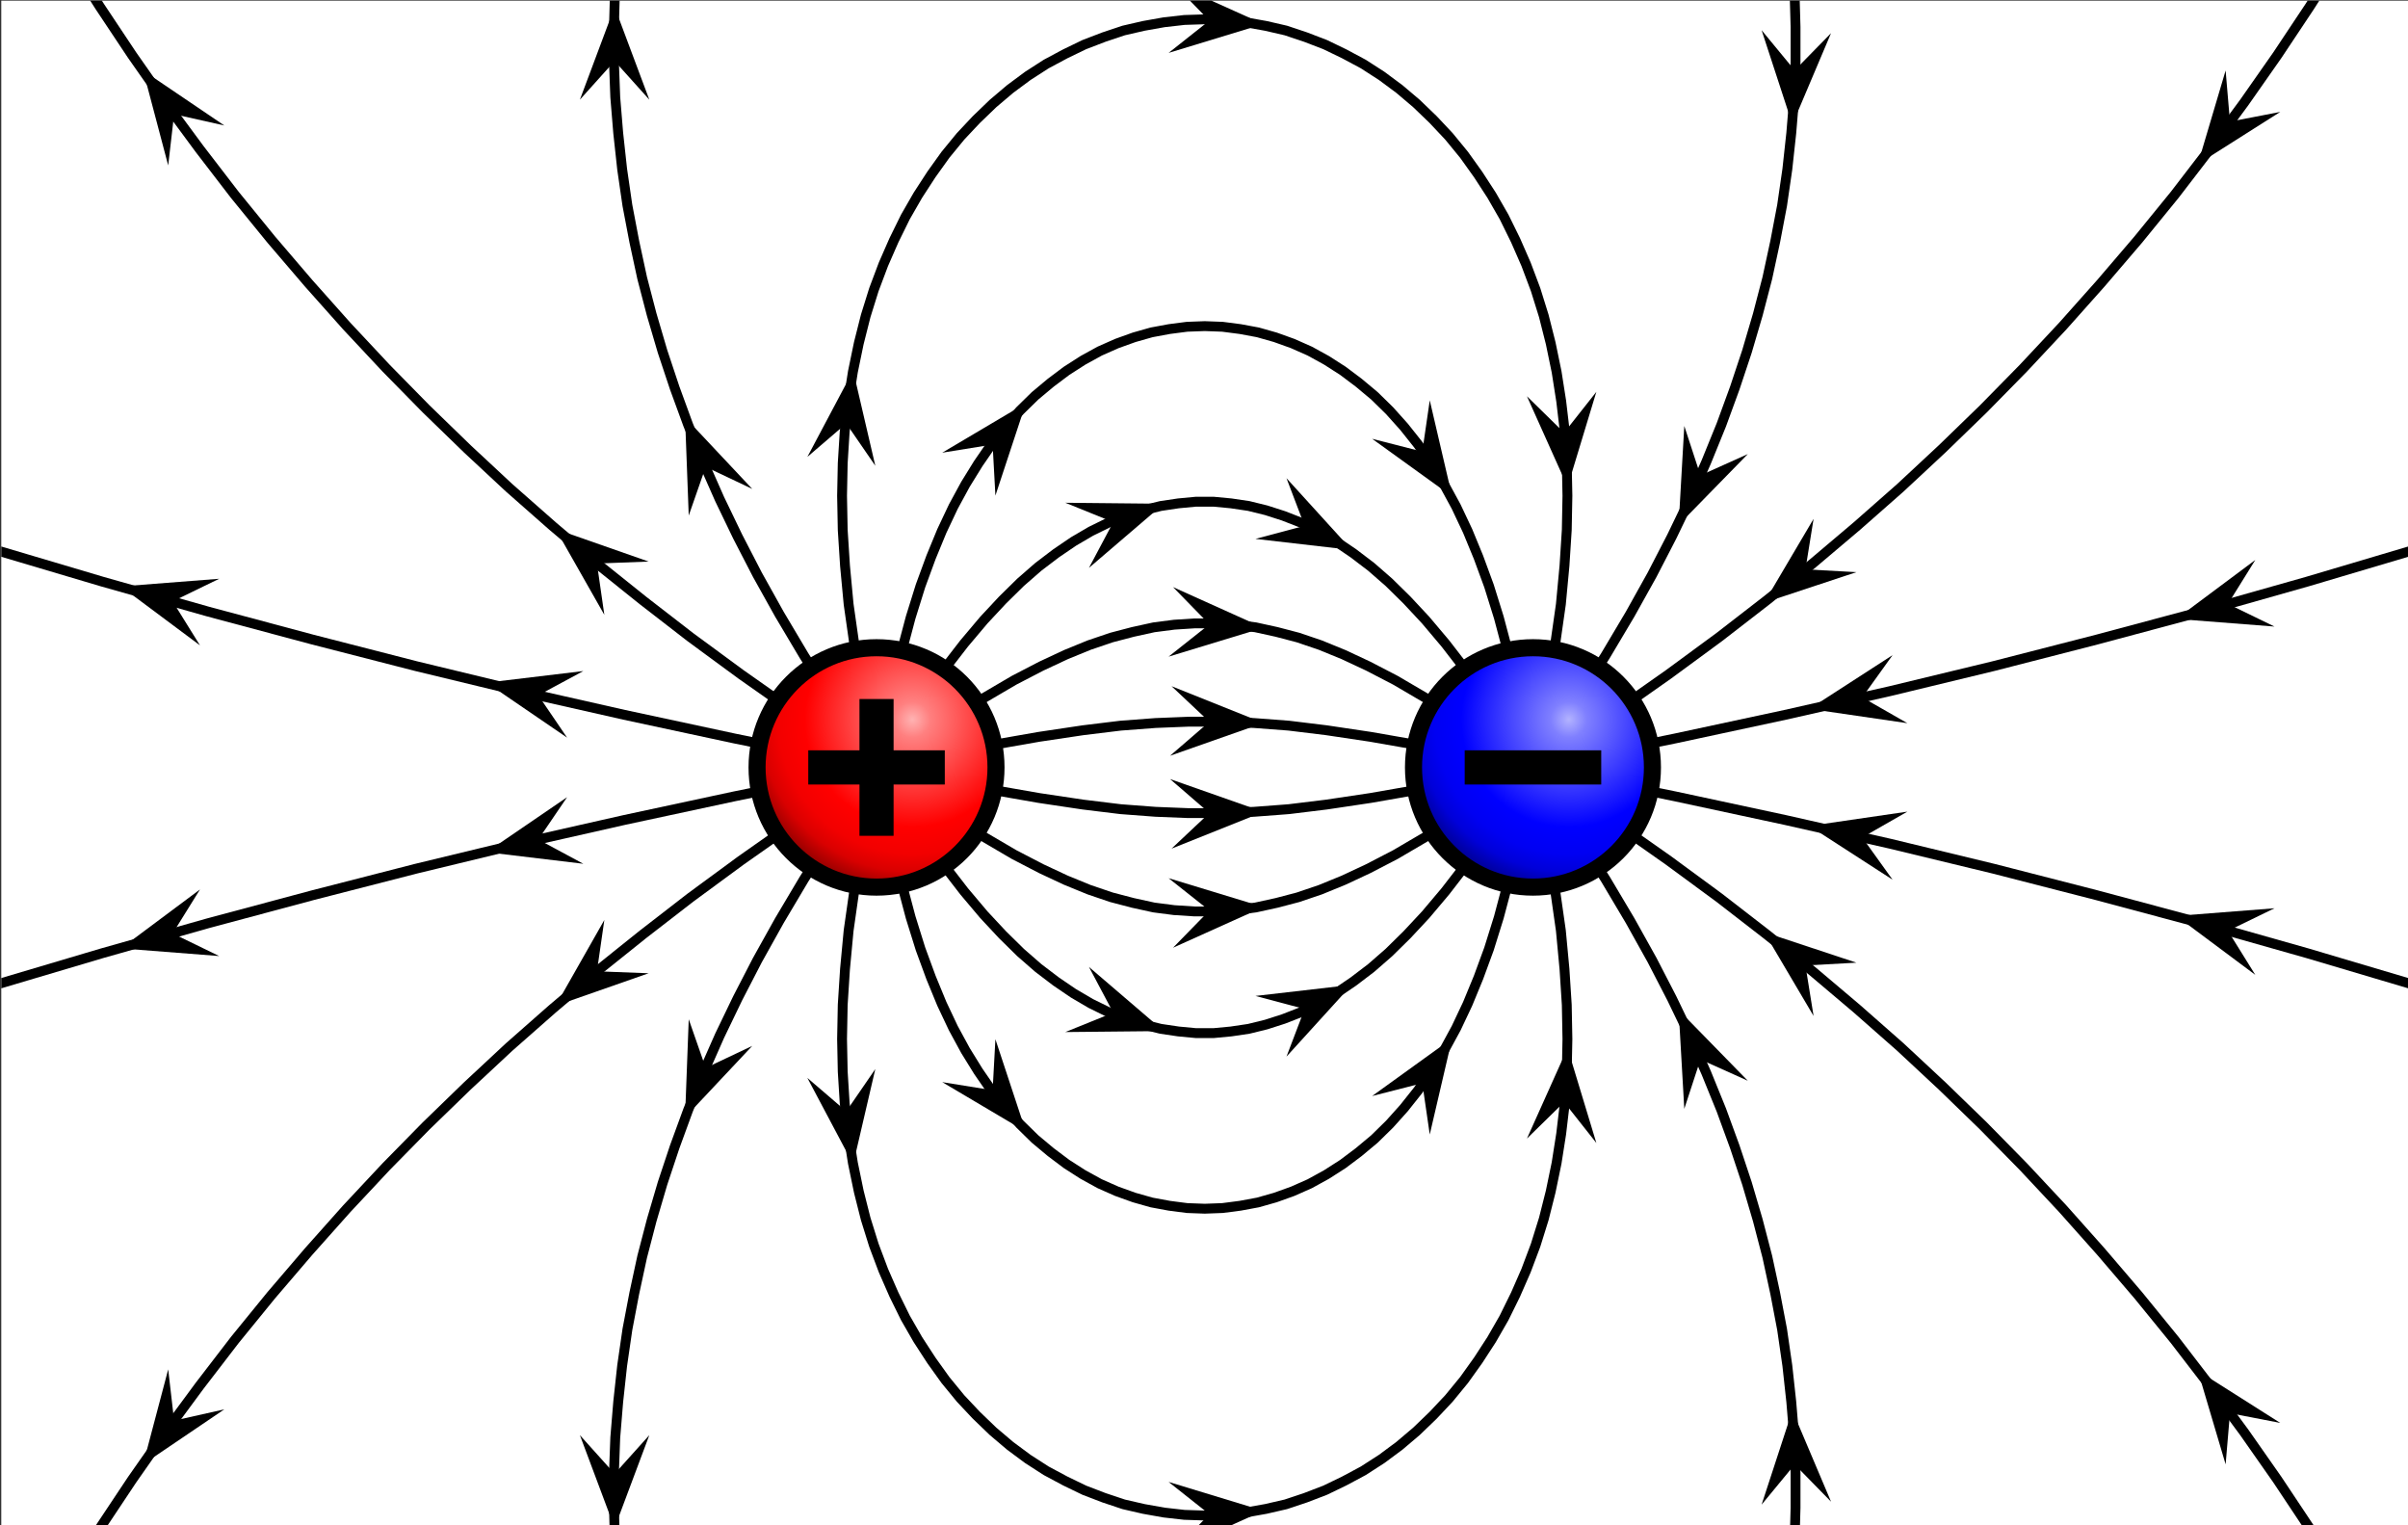 <?xml version="1.0" encoding="UTF-8" standalone="no"?>
<!DOCTYPE svg PUBLIC "-//W3C//DTD SVG 1.1//EN" "http://www.w3.org/Graphics/SVG/1.1/DTD/svg11.dtd">
<svg width="100%" height="100%" viewBox="0 0 300 190" version="1.1" xmlns="http://www.w3.org/2000/svg" xmlns:xlink="http://www.w3.org/1999/xlink" xml:space="preserve" xmlns:serif="http://www.serif.com/" style="fill-rule:evenodd;clip-rule:evenodd;stroke-linecap:round;stroke-linejoin:round;">
    <rect x="0" y="0" width="300" height="190" fill="#333333" stroke="none"/>
    <g id="electric_field" transform="matrix(2.326,0,0,3.519,-367.442,-577.037)">
        <rect x="158" y="164" width="129" height="54" style="fill:none;"/>
        <clipPath id="_clip1">
            <rect x="158" y="164" width="129" height="54"/>
        </clipPath>
        <g clip-path="url(#_clip1)">
            <g id="VFPt_charges_plus_minus_thumb.svg" transform="matrix(0.586,0,0,0.388,222.5,191.142)">
                <g transform="matrix(1,0,0,1,-110,-82.5)">
                    <clipPath id="_clip2">
                        <rect x="0" y="0" width="220" height="165"/>
                    </clipPath>
                    <g clip-path="url(#_clip2)">
                        <rect id="background" x="0" y="0" width="220" height="165" style="fill:white;"/>
                        <g id="image" transform="matrix(30,0,0,-30,110,82.5)">
                            <clipPath id="_clip3">
                                <rect x="-3.667" y="-2.75" width="7.333" height="5.5"/>
                            </clipPath>
                            <g clip-path="url(#_clip3)">
                                <g id="fieldlines">
                                    <g id="fieldline1">
                                        <path d="M-1,0L-0.677,0.063L-0.505,0.093L-0.371,0.113L-0.256,0.127L-0.15,0.135L-0.05,0.139L0.049,0.139L0.15,0.135L0.256,0.127L0.371,0.113L0.505,0.093L0.677,0.063L1,0" style="fill:none;fill-rule:nonzero;stroke:black;stroke-width:0.03px;"/>
                                        <g id="arrow1" transform="matrix(0.047,-0.001,0.001,0.047,0,0.139)">
                                            <g id="arrows1">
                                                <path id="arrow11" serif:id="arrow1" d="M0.3,0L-2.2,2.25L3.8,0L-2.2,-2.25L0.3,0Z" style="fill-rule:nonzero;"/>
                                            </g>
                                        </g>
                                    </g>
                                    <g id="fieldline2">
                                        <path d="M-1,0L-0.793,0.137L-0.675,0.21L-0.581,0.265L-0.498,0.308L-0.423,0.343L-0.352,0.372L-0.284,0.395L-0.219,0.412L-0.155,0.426L-0.093,0.434L-0.031,0.438L0.031,0.438L0.093,0.434L0.155,0.426L0.219,0.412L0.284,0.395L0.352,0.372L0.423,0.343L0.498,0.308L0.581,0.265L0.675,0.21L0.793,0.137L1,0" style="fill:none;fill-rule:nonzero;stroke:black;stroke-width:0.03px;"/>
                                        <g id="arrow12" serif:id="arrow1" transform="matrix(0.047,-0.003,0.003,0.047,-0,0.436)">
                                            <g id="arrows2">
                                                <path id="arrow13" serif:id="arrow1" d="M0.3,0L-2.2,2.25L3.8,0L-2.2,-2.25L0.3,0Z" style="fill-rule:nonzero;"/>
                                            </g>
                                        </g>
                                    </g>
                                    <g id="fieldline3">
                                        <path d="M-1,0L-0.875,0.186L-0.798,0.293L-0.733,0.377L-0.673,0.448L-0.616,0.509L-0.561,0.563L-0.507,0.61L-0.453,0.651L-0.4,0.687L-0.347,0.718L-0.294,0.744L-0.24,0.765L-0.187,0.782L-0.134,0.795L-0.08,0.803L-0.027,0.808L0.027,0.808L0.08,0.803L0.134,0.795L0.187,0.782L0.24,0.765L0.294,0.744L0.347,0.718L0.4,0.687L0.453,0.651L0.507,0.61L0.561,0.563L0.616,0.509L0.673,0.448L0.733,0.377L0.798,0.293L0.875,0.186L1,0" style="fill:none;fill-rule:nonzero;stroke:black;stroke-width:0.03px;"/>
                                        <g id="arrows3">
                                            <g id="arrow14" serif:id="arrow1" transform="matrix(0.044,0.016,-0.016,0.044,-0.292,0.741)">
                                                <path d="M0.3,0L-2.2,2.25L3.8,0L-2.2,-2.25L0.3,0Z" style="fill-rule:nonzero;"/>
                                            </g>
                                            <g id="arrow15" serif:id="arrow1" transform="matrix(0.041,-0.021,0.021,0.041,0.292,0.741)">
                                                <path d="M0.3,0L-2.2,2.25L3.8,0L-2.2,-2.25L0.3,0Z" style="fill-rule:nonzero;"/>
                                            </g>
                                        </g>
                                    </g>
                                    <g id="fieldline4">
                                        <path d="M-1,0L-0.956,0.215L-0.925,0.347L-0.896,0.456L-0.866,0.552L-0.834,0.639L-0.801,0.719L-0.766,0.793L-0.729,0.861L-0.69,0.924L-0.65,0.982L-0.607,1.036L-0.563,1.085L-0.517,1.13L-0.469,1.17L-0.421,1.206L-0.371,1.238L-0.32,1.266L-0.268,1.289L-0.215,1.308L-0.162,1.323L-0.108,1.333L-0.054,1.34L-0,1.342L0.054,1.34L0.108,1.333L0.162,1.323L0.215,1.308L0.268,1.289L0.32,1.266L0.371,1.238L0.421,1.206L0.469,1.17L0.517,1.13L0.563,1.085L0.607,1.036L0.65,0.982L0.69,0.924L0.729,0.861L0.766,0.793L0.801,0.719L0.834,0.639L0.866,0.552L0.896,0.456L0.925,0.347L0.956,0.215L1,0" style="fill:none;fill-rule:nonzero;stroke:black;stroke-width:0.03px;"/>
                                        <g id="arrows4">
                                            <g id="arrow16" serif:id="arrow1" transform="matrix(0.029,0.036,-0.036,0.029,-0.655,0.971)">
                                                <path d="M0.3,0L-2.2,2.25L3.8,0L-2.2,-2.25L0.3,0Z" style="fill-rule:nonzero;"/>
                                            </g>
                                            <g id="arrow17" serif:id="arrow1" transform="matrix(0.026,-0.039,0.039,0.026,0.655,0.972)">
                                                <path d="M0.3,0L-2.2,2.25L3.8,0L-2.2,-2.25L0.3,0Z" style="fill-rule:nonzero;"/>
                                            </g>
                                        </g>
                                    </g>
                                    <g id="fieldline5">
                                        <path d="M-1,0L-1.043,0.224L-1.067,0.37L-1.085,0.496L-1.096,0.613L-1.103,0.722L-1.105,0.826L-1.103,0.925L-1.097,1.021L-1.086,1.114L-1.072,1.203L-1.054,1.29L-1.033,1.373L-1.008,1.453L-0.979,1.53L-0.947,1.603L-0.912,1.674L-0.874,1.74L-0.833,1.803L-0.79,1.863L-0.744,1.919L-0.696,1.97L-0.645,2.019L-0.593,2.063L-0.539,2.103L-0.483,2.139L-0.425,2.17L-0.367,2.198L-0.307,2.221L-0.247,2.241L-0.186,2.255L-0.124,2.266L-0.062,2.273L0,2.275L0.062,2.273L0.124,2.266L0.186,2.255L0.247,2.241L0.307,2.221L0.367,2.198L0.425,2.17L0.483,2.139L0.539,2.103L0.593,2.063L0.645,2.019L0.696,1.97L0.744,1.919L0.79,1.863L0.833,1.803L0.874,1.74L0.912,1.674L0.947,1.603L0.979,1.53L1.008,1.453L1.033,1.373L1.054,1.29L1.072,1.203L1.086,1.114L1.097,1.021L1.103,0.925L1.105,0.826L1.103,0.722L1.096,0.613L1.085,0.496L1.067,0.37L1.043,0.224L1,0" style="fill:none;fill-rule:nonzero;stroke:black;stroke-width:0.03px;"/>
                                        <g id="arrows5">
                                            <g id="arrow18" serif:id="arrow1" transform="matrix(0.006,0.046,-0.046,0.006,-1.094,1.032)">
                                                <path d="M0.3,0L-2.2,2.25L3.8,0L-2.2,-2.25L0.3,0Z" style="fill-rule:nonzero;"/>
                                            </g>
                                            <g id="arrow19" serif:id="arrow1" transform="matrix(0.047,-0.003,0.003,0.047,-0,2.272)">
                                                <path d="M0.3,0L-2.2,2.25L3.8,0L-2.2,-2.25L0.3,0Z" style="fill-rule:nonzero;"/>
                                            </g>
                                            <g id="arrow110" serif:id="arrow1" transform="matrix(0.003,-0.047,0.047,0.003,1.094,1.032)">
                                                <path d="M0.3,0L-2.2,2.25L3.8,0L-2.2,-2.25L0.3,0Z" style="fill-rule:nonzero;"/>
                                            </g>
                                        </g>
                                    </g>
                                    <g id="fieldline6">
                                        <path d="M-1,0L-1.132,0.2L-1.221,0.34L-1.296,0.466L-1.363,0.586L-1.423,0.702L-1.478,0.816L-1.528,0.929L-1.574,1.042L-1.615,1.154L-1.652,1.265L-1.685,1.377L-1.714,1.488L-1.738,1.599L-1.759,1.709L-1.775,1.819L-1.787,1.929L-1.796,2.038L-1.8,2.145L-1.8,2.252L-1.797,2.358L-1.789,2.463L-1.778,2.566L-1.763,2.667L-1.744,2.767M1.744,2.767L1.763,2.667L1.778,2.566L1.789,2.463L1.797,2.358L1.8,2.252L1.8,2.145L1.796,2.038L1.787,1.929L1.775,1.819L1.759,1.709L1.738,1.599L1.714,1.488L1.685,1.377L1.652,1.265L1.615,1.154L1.574,1.042L1.528,0.929L1.478,0.816L1.423,0.702L1.363,0.586L1.296,0.466L1.221,0.34L1.132,0.2L1,0" style="fill:none;fill-rule:nonzero;stroke:black;stroke-width:0.03px;"/>
                                        <g id="arrows6">
                                            <g id="arrow111" serif:id="arrow1" transform="matrix(-0.018,0.043,-0.043,-0.018,-1.515,0.901)">
                                                <path d="M0.3,0L-2.2,2.25L3.8,0L-2.2,-2.25L0.3,0Z" style="fill-rule:nonzero;"/>
                                            </g>
                                            <g id="arrow112" serif:id="arrow1" transform="matrix(-0,0.047,-0.047,-0,-1.798,2.134)">
                                                <path d="M0.3,0L-2.2,2.25L3.8,0L-2.2,-2.25L0.3,0Z" style="fill-rule:nonzero;"/>
                                            </g>
                                            <g id="arrow113" serif:id="arrow1" transform="matrix(-0.002,-0.047,0.047,-0.002,1.798,2.134)">
                                                <path d="M0.3,0L-2.2,2.25L3.8,0L-2.2,-2.25L0.3,0Z" style="fill-rule:nonzero;"/>
                                            </g>
                                            <g id="arrow114" serif:id="arrow1" transform="matrix(-0.019,-0.043,0.043,-0.019,1.516,0.901)">
                                                <path d="M0.3,0L-2.2,2.25L3.8,0L-2.2,-2.25L0.3,0Z" style="fill-rule:nonzero;"/>
                                            </g>
                                        </g>
                                    </g>
                                    <g id="fieldline7">
                                        <path d="M-1,0L-1.242,0.163L-1.413,0.283L-1.567,0.396L-1.712,0.508L-1.852,0.62L-1.987,0.734L-2.119,0.85L-2.247,0.969L-2.372,1.09L-2.494,1.214L-2.614,1.342L-2.73,1.472L-2.844,1.605L-2.955,1.741L-3.062,1.88L-3.167,2.022L-3.268,2.166L-3.366,2.313L-3.461,2.462L-3.552,2.613L-3.64,2.767M3.64,2.767L3.552,2.613L3.461,2.462L3.366,2.313L3.268,2.166L3.167,2.022L3.062,1.88L2.955,1.741L2.844,1.605L2.73,1.472L2.614,1.342L2.494,1.214L2.372,1.09L2.247,0.969L2.119,0.85L1.987,0.734L1.852,0.62L1.712,0.508L1.567,0.396L1.413,0.283L1.242,0.163L1,0" style="fill:none;fill-rule:nonzero;stroke:black;stroke-width:0.03px;"/>
                                        <g id="arrows7">
                                            <g id="arrow115" serif:id="arrow1" transform="matrix(-0.036,0.03,-0.03,-0.036,-1.841,0.611)">
                                                <path d="M0.3,0L-2.2,2.25L3.8,0L-2.2,-2.25L0.3,0Z" style="fill-rule:nonzero;"/>
                                            </g>
                                            <g id="arrow116" serif:id="arrow1" transform="matrix(-0.027,0.038,-0.038,-0.027,-3.132,1.975)">
                                                <path d="M0.3,0L-2.2,2.25L3.8,0L-2.2,-2.25L0.3,0Z" style="fill-rule:nonzero;"/>
                                            </g>
                                            <g id="arrow117" serif:id="arrow1" transform="matrix(-0.028,-0.037,0.037,-0.028,3.132,1.975)">
                                                <path d="M0.3,0L-2.2,2.25L3.8,0L-2.2,-2.25L0.3,0Z" style="fill-rule:nonzero;"/>
                                            </g>
                                            <g id="arrow118" serif:id="arrow1" transform="matrix(-0.036,-0.029,0.029,-0.036,1.841,0.611)">
                                                <path d="M0.3,0L-2.2,2.25L3.8,0L-2.2,-2.25L0.3,0Z" style="fill-rule:nonzero;"/>
                                            </g>
                                        </g>
                                    </g>
                                    <g id="fieldline8">
                                        <path d="M-1,0L-1.433,0.088L-1.769,0.16L-2.088,0.232L-2.403,0.308L-2.719,0.389L-3.037,0.474L-3.359,0.565L-3.683,0.661M3.683,0.661L3.359,0.565L3.037,0.474L2.719,0.389L2.403,0.308L2.088,0.232L1.769,0.16L1.433,0.088L1,0" style="fill:none;fill-rule:nonzero;stroke:black;stroke-width:0.03px;"/>
                                        <g id="arrows8">
                                            <g id="arrow119" serif:id="arrow1" transform="matrix(-0.045,0.011,-0.011,-0.045,-2.017,0.216)">
                                                <path d="M0.3,0L-2.2,2.25L3.8,0L-2.2,-2.25L0.3,0Z" style="fill-rule:nonzero;"/>
                                            </g>
                                            <g id="arrow120" serif:id="arrow1" transform="matrix(-0.045,0.013,-0.013,-0.045,-3.131,0.501)">
                                                <path d="M0.3,0L-2.2,2.25L3.8,0L-2.2,-2.25L0.3,0Z" style="fill-rule:nonzero;"/>
                                            </g>
                                            <g id="arrow121" serif:id="arrow1" transform="matrix(-0.045,-0.013,0.013,-0.045,3.131,0.501)">
                                                <path d="M0.3,0L-2.2,2.25L3.8,0L-2.2,-2.25L0.3,0Z" style="fill-rule:nonzero;"/>
                                            </g>
                                            <g id="arrow122" serif:id="arrow1" transform="matrix(-0.046,-0.01,0.01,-0.046,2.017,0.216)">
                                                <path d="M0.3,0L-2.2,2.25L3.8,0L-2.2,-2.25L0.3,0Z" style="fill-rule:nonzero;"/>
                                            </g>
                                        </g>
                                    </g>
                                    <g id="fieldline9">
                                        <path d="M-1,0L-1.433,-0.088L-1.769,-0.16L-2.088,-0.232L-2.403,-0.308L-2.719,-0.389L-3.037,-0.474L-3.359,-0.565L-3.683,-0.661M3.683,-0.661L3.359,-0.565L3.037,-0.474L2.719,-0.389L2.403,-0.308L2.088,-0.232L1.769,-0.16L1.433,-0.088L1,0" style="fill:none;fill-rule:nonzero;stroke:black;stroke-width:0.03px;"/>
                                        <g id="arrows9">
                                            <g id="arrow123" serif:id="arrow1" transform="matrix(-0.045,-0.011,0.011,-0.045,-2.017,-0.216)">
                                                <path d="M0.3,0L-2.2,2.25L3.8,0L-2.2,-2.25L0.3,0Z" style="fill-rule:nonzero;"/>
                                            </g>
                                            <g id="arrow124" serif:id="arrow1" transform="matrix(-0.045,-0.013,0.013,-0.045,-3.131,-0.501)">
                                                <path d="M0.3,0L-2.2,2.25L3.8,0L-2.2,-2.25L0.3,0Z" style="fill-rule:nonzero;"/>
                                            </g>
                                            <g id="arrow125" serif:id="arrow1" transform="matrix(-0.045,0.013,-0.013,-0.045,3.131,-0.501)">
                                                <path d="M0.3,0L-2.2,2.25L3.8,0L-2.2,-2.25L0.3,0Z" style="fill-rule:nonzero;"/>
                                            </g>
                                            <g id="arrow126" serif:id="arrow1" transform="matrix(-0.046,0.01,-0.01,-0.046,2.017,-0.216)">
                                                <path d="M0.3,0L-2.2,2.25L3.8,0L-2.2,-2.25L0.3,0Z" style="fill-rule:nonzero;"/>
                                            </g>
                                        </g>
                                    </g>
                                    <g id="fieldline10">
                                        <path d="M-1,0L-1.242,-0.163L-1.413,-0.283L-1.567,-0.396L-1.712,-0.508L-1.852,-0.62L-1.987,-0.734L-2.119,-0.85L-2.247,-0.969L-2.372,-1.09L-2.494,-1.214L-2.614,-1.342L-2.73,-1.472L-2.844,-1.605L-2.955,-1.741L-3.062,-1.88L-3.167,-2.022L-3.268,-2.166L-3.366,-2.313L-3.461,-2.462L-3.552,-2.613L-3.64,-2.767M3.64,-2.767L3.552,-2.613L3.461,-2.462L3.366,-2.313L3.268,-2.166L3.167,-2.022L3.062,-1.88L2.955,-1.741L2.844,-1.605L2.73,-1.472L2.614,-1.342L2.494,-1.214L2.372,-1.09L2.247,-0.969L2.119,-0.85L1.987,-0.734L1.852,-0.62L1.712,-0.508L1.567,-0.396L1.413,-0.283L1.242,-0.163L1,0" style="fill:none;fill-rule:nonzero;stroke:black;stroke-width:0.03px;"/>
                                        <g id="arrows10">
                                            <g id="arrow127" serif:id="arrow1" transform="matrix(-0.036,-0.03,0.03,-0.036,-1.841,-0.611)">
                                                <path d="M0.3,0L-2.2,2.25L3.8,0L-2.2,-2.25L0.3,0Z" style="fill-rule:nonzero;"/>
                                            </g>
                                            <g id="arrow128" serif:id="arrow1" transform="matrix(-0.027,-0.038,0.038,-0.027,-3.132,-1.975)">
                                                <path d="M0.3,0L-2.2,2.25L3.8,0L-2.2,-2.25L0.3,0Z" style="fill-rule:nonzero;"/>
                                            </g>
                                            <g id="arrow129" serif:id="arrow1" transform="matrix(-0.028,0.037,-0.037,-0.028,3.132,-1.975)">
                                                <path d="M0.3,0L-2.2,2.25L3.8,0L-2.2,-2.25L0.3,0Z" style="fill-rule:nonzero;"/>
                                            </g>
                                            <g id="arrow130" serif:id="arrow1" transform="matrix(-0.036,0.029,-0.029,-0.036,1.841,-0.611)">
                                                <path d="M0.3,0L-2.2,2.25L3.8,0L-2.2,-2.25L0.3,0Z" style="fill-rule:nonzero;"/>
                                            </g>
                                        </g>
                                    </g>
                                    <g id="fieldline11">
                                        <path d="M-1,0L-1.132,-0.2L-1.221,-0.34L-1.296,-0.466L-1.363,-0.586L-1.423,-0.702L-1.478,-0.816L-1.528,-0.929L-1.574,-1.042L-1.615,-1.154L-1.652,-1.265L-1.685,-1.377L-1.714,-1.488L-1.738,-1.599L-1.759,-1.709L-1.775,-1.819L-1.787,-1.929L-1.796,-2.038L-1.8,-2.145L-1.8,-2.252L-1.797,-2.358L-1.789,-2.463L-1.778,-2.566L-1.763,-2.667L-1.744,-2.767M1.744,-2.767L1.763,-2.667L1.778,-2.566L1.789,-2.463L1.797,-2.358L1.8,-2.252L1.8,-2.145L1.796,-2.038L1.787,-1.929L1.775,-1.819L1.759,-1.709L1.738,-1.599L1.714,-1.488L1.685,-1.377L1.652,-1.265L1.615,-1.154L1.574,-1.042L1.528,-0.929L1.478,-0.816L1.423,-0.702L1.363,-0.586L1.296,-0.466L1.221,-0.34L1.132,-0.2L1,0" style="fill:none;fill-rule:nonzero;stroke:black;stroke-width:0.03px;"/>
                                        <g id="arrows11">
                                            <g id="arrow131" serif:id="arrow1" transform="matrix(-0.018,-0.043,0.043,-0.018,-1.515,-0.901)">
                                                <path d="M0.3,0L-2.2,2.25L3.8,0L-2.2,-2.25L0.3,0Z" style="fill-rule:nonzero;"/>
                                            </g>
                                            <g id="arrow132" serif:id="arrow1" transform="matrix(-0,-0.047,0.047,-0,-1.798,-2.134)">
                                                <path d="M0.3,0L-2.2,2.25L3.8,0L-2.2,-2.25L0.3,0Z" style="fill-rule:nonzero;"/>
                                            </g>
                                            <g id="arrow133" serif:id="arrow1" transform="matrix(-0.002,0.047,-0.047,-0.002,1.798,-2.134)">
                                                <path d="M0.3,0L-2.2,2.25L3.8,0L-2.2,-2.25L0.3,0Z" style="fill-rule:nonzero;"/>
                                            </g>
                                            <g id="arrow134" serif:id="arrow1" transform="matrix(-0.019,0.043,-0.043,-0.019,1.516,-0.901)">
                                                <path d="M0.3,0L-2.2,2.25L3.8,0L-2.2,-2.25L0.3,0Z" style="fill-rule:nonzero;"/>
                                            </g>
                                        </g>
                                    </g>
                                    <g id="fieldline12">
                                        <path d="M-1,0L-1.043,-0.224L-1.067,-0.37L-1.085,-0.496L-1.096,-0.613L-1.103,-0.722L-1.105,-0.826L-1.103,-0.925L-1.097,-1.021L-1.086,-1.114L-1.072,-1.203L-1.054,-1.29L-1.033,-1.373L-1.008,-1.453L-0.979,-1.53L-0.947,-1.603L-0.912,-1.674L-0.874,-1.74L-0.833,-1.803L-0.79,-1.863L-0.744,-1.919L-0.696,-1.97L-0.645,-2.019L-0.593,-2.063L-0.539,-2.103L-0.483,-2.139L-0.425,-2.17L-0.367,-2.198L-0.307,-2.221L-0.247,-2.241L-0.186,-2.255L-0.124,-2.266L-0.062,-2.273L0,-2.275L0.062,-2.273L0.124,-2.266L0.186,-2.255L0.247,-2.241L0.307,-2.221L0.367,-2.198L0.425,-2.17L0.483,-2.139L0.539,-2.103L0.593,-2.063L0.645,-2.019L0.696,-1.97L0.744,-1.919L0.79,-1.863L0.833,-1.803L0.874,-1.74L0.912,-1.674L0.947,-1.603L0.979,-1.53L1.008,-1.453L1.033,-1.373L1.054,-1.29L1.072,-1.203L1.086,-1.114L1.097,-1.021L1.103,-0.925L1.105,-0.826L1.103,-0.722L1.096,-0.613L1.085,-0.496L1.067,-0.37L1.043,-0.224L1,0" style="fill:none;fill-rule:nonzero;stroke:black;stroke-width:0.03px;"/>
                                        <g id="arrows12">
                                            <g id="arrow135" serif:id="arrow1" transform="matrix(0.006,-0.046,0.046,0.006,-1.094,-1.032)">
                                                <path d="M0.3,0L-2.2,2.25L3.8,0L-2.2,-2.25L0.3,0Z" style="fill-rule:nonzero;"/>
                                            </g>
                                            <g id="arrow136" serif:id="arrow1" transform="matrix(0.047,0.003,-0.003,0.047,-0,-2.272)">
                                                <path d="M0.3,0L-2.2,2.25L3.8,0L-2.2,-2.25L0.3,0Z" style="fill-rule:nonzero;"/>
                                            </g>
                                            <g id="arrow137" serif:id="arrow1" transform="matrix(0.003,0.047,-0.047,0.003,1.094,-1.032)">
                                                <path d="M0.3,0L-2.2,2.25L3.8,0L-2.2,-2.25L0.3,0Z" style="fill-rule:nonzero;"/>
                                            </g>
                                        </g>
                                    </g>
                                    <g id="fieldline13">
                                        <path d="M-1,0L-0.956,-0.215L-0.925,-0.347L-0.896,-0.456L-0.866,-0.552L-0.834,-0.639L-0.801,-0.719L-0.766,-0.793L-0.729,-0.861L-0.69,-0.924L-0.65,-0.982L-0.607,-1.036L-0.563,-1.085L-0.517,-1.13L-0.469,-1.17L-0.421,-1.206L-0.371,-1.238L-0.32,-1.266L-0.268,-1.289L-0.215,-1.308L-0.162,-1.323L-0.108,-1.333L-0.054,-1.34L-0,-1.342L0.054,-1.34L0.108,-1.333L0.162,-1.323L0.215,-1.308L0.268,-1.289L0.32,-1.266L0.371,-1.238L0.421,-1.206L0.469,-1.17L0.517,-1.13L0.563,-1.085L0.607,-1.036L0.65,-0.982L0.69,-0.924L0.729,-0.861L0.766,-0.793L0.801,-0.719L0.834,-0.639L0.866,-0.552L0.896,-0.456L0.925,-0.347L0.956,-0.215L1,0" style="fill:none;fill-rule:nonzero;stroke:black;stroke-width:0.03px;"/>
                                        <g id="arrows13">
                                            <g id="arrow138" serif:id="arrow1" transform="matrix(0.029,-0.036,0.036,0.029,-0.655,-0.971)">
                                                <path d="M0.3,0L-2.2,2.25L3.8,0L-2.2,-2.25L0.3,0Z" style="fill-rule:nonzero;"/>
                                            </g>
                                            <g id="arrow139" serif:id="arrow1" transform="matrix(0.026,0.039,-0.039,0.026,0.655,-0.972)">
                                                <path d="M0.3,0L-2.2,2.25L3.8,0L-2.2,-2.25L0.3,0Z" style="fill-rule:nonzero;"/>
                                            </g>
                                        </g>
                                    </g>
                                    <g id="fieldline14">
                                        <path d="M-1,0L-0.875,-0.186L-0.798,-0.293L-0.733,-0.377L-0.673,-0.448L-0.616,-0.509L-0.561,-0.563L-0.507,-0.61L-0.453,-0.651L-0.4,-0.687L-0.347,-0.718L-0.294,-0.744L-0.24,-0.765L-0.187,-0.782L-0.134,-0.795L-0.08,-0.803L-0.027,-0.808L0.027,-0.808L0.08,-0.803L0.134,-0.795L0.187,-0.782L0.24,-0.765L0.294,-0.744L0.347,-0.718L0.4,-0.687L0.453,-0.651L0.507,-0.61L0.561,-0.563L0.616,-0.509L0.673,-0.448L0.733,-0.377L0.798,-0.293L0.875,-0.186L1,0" style="fill:none;fill-rule:nonzero;stroke:black;stroke-width:0.03px;"/>
                                        <g id="arrows14">
                                            <g id="arrow140" serif:id="arrow1" transform="matrix(0.044,-0.016,0.016,0.044,-0.292,-0.741)">
                                                <path d="M0.3,0L-2.2,2.25L3.8,0L-2.2,-2.25L0.3,0Z" style="fill-rule:nonzero;"/>
                                            </g>
                                            <g id="arrow141" serif:id="arrow1" transform="matrix(0.041,0.021,-0.021,0.041,0.292,-0.741)">
                                                <path d="M0.3,0L-2.2,2.25L3.8,0L-2.2,-2.25L0.3,0Z" style="fill-rule:nonzero;"/>
                                            </g>
                                        </g>
                                    </g>
                                    <g id="fieldline15">
                                        <path d="M-1,0L-0.793,-0.137L-0.675,-0.21L-0.581,-0.265L-0.498,-0.308L-0.423,-0.343L-0.352,-0.372L-0.284,-0.395L-0.219,-0.412L-0.155,-0.426L-0.093,-0.434L-0.031,-0.438L0.031,-0.438L0.093,-0.434L0.155,-0.426L0.219,-0.412L0.284,-0.395L0.352,-0.372L0.423,-0.343L0.498,-0.308L0.581,-0.265L0.675,-0.21L0.793,-0.137L1,0" style="fill:none;fill-rule:nonzero;stroke:black;stroke-width:0.03px;"/>
                                        <g id="arrow142" serif:id="arrow1" transform="matrix(0.047,0.003,-0.003,0.047,-0,-0.436)">
                                            <g id="arrows15">
                                                <path id="arrow143" serif:id="arrow1" d="M0.3,0L-2.2,2.25L3.8,0L-2.2,-2.25L0.3,0Z" style="fill-rule:nonzero;"/>
                                            </g>
                                        </g>
                                    </g>
                                    <g id="fieldline16">
                                        <path d="M-1,0L-0.677,-0.063L-0.505,-0.093L-0.371,-0.113L-0.256,-0.127L-0.15,-0.135L-0.05,-0.139L0.049,-0.139L0.15,-0.135L0.256,-0.127L0.371,-0.113L0.505,-0.093L0.677,-0.063L1,0" style="fill:none;fill-rule:nonzero;stroke:black;stroke-width:0.03px;"/>
                                        <g id="arrow144" serif:id="arrow1" transform="matrix(0.047,0.001,-0.001,0.047,0,-0.139)">
                                            <g id="arrows16">
                                                <path id="arrow145" serif:id="arrow1" d="M0.3,0L-2.2,2.25L3.8,0L-2.2,-2.25L0.3,0Z" style="fill-rule:nonzero;"/>
                                            </g>
                                        </g>
                                    </g>
                                </g>
                                <g id="symbols">
                                    <g id="charge1" transform="matrix(0.026,0,0,0.026,-1,0)">
                                        <circle cx="0" cy="0" r="14" style="fill:rgb(255,0,0);"/>
                                        <circle cx="0" cy="0" r="14" style="fill:url(#_Radial4);stroke:black;stroke-width:2px;stroke-linecap:butt;stroke-linejoin:miter;"/>
                                        <path d="M2,2L2,8L-2,8L-2,2L-8,2L-8,-2L-2,-2L-2,-8L2,-8L2,-2L8,-2L8,2L2,2Z" style="fill-rule:nonzero;"/>
                                    </g>
                                    <g id="charge2" transform="matrix(0.026,0,0,0.026,1,0)">
                                        <circle cx="0" cy="0" r="14" style="fill:rgb(0,0,255);"/>
                                        <circle cx="0" cy="0" r="14" style="fill:url(#_Radial5);stroke:black;stroke-width:2px;stroke-linecap:butt;stroke-linejoin:miter;"/>
                                        <rect x="-8" y="-2" width="16" height="4" style="fill-rule:nonzero;"/>
                                    </g>
                                </g>
                            </g>
                        </g>
                    </g>
                </g>
            </g>
        </g>
    </g>
    <defs>
        <radialGradient id="_Radial4" cx="0" cy="0" r="1" gradientUnits="userSpaceOnUse" gradientTransform="matrix(21,0,0,21,4.2,5.6)"><stop offset="0" style="stop-color:white;stop-opacity:0.7"/><stop offset="0.1" style="stop-color:white;stop-opacity:0.5"/><stop offset="0.6" style="stop-color:white;stop-opacity:0"/><stop offset="0.6" style="stop-color:black;stop-opacity:0"/><stop offset="0.75" style="stop-color:black;stop-opacity:0.05"/><stop offset="0.85" style="stop-color:black;stop-opacity:0.15"/><stop offset="1" style="stop-color:black;stop-opacity:0.5"/></radialGradient>
        <radialGradient id="_Radial5" cx="0" cy="0" r="1" gradientUnits="userSpaceOnUse" gradientTransform="matrix(21,0,0,21,4.2,5.6)"><stop offset="0" style="stop-color:white;stop-opacity:0.7"/><stop offset="0.1" style="stop-color:white;stop-opacity:0.5"/><stop offset="0.6" style="stop-color:white;stop-opacity:0"/><stop offset="0.6" style="stop-color:black;stop-opacity:0"/><stop offset="0.75" style="stop-color:black;stop-opacity:0.05"/><stop offset="0.85" style="stop-color:black;stop-opacity:0.15"/><stop offset="1" style="stop-color:black;stop-opacity:0.5"/></radialGradient>
    </defs>
</svg>

